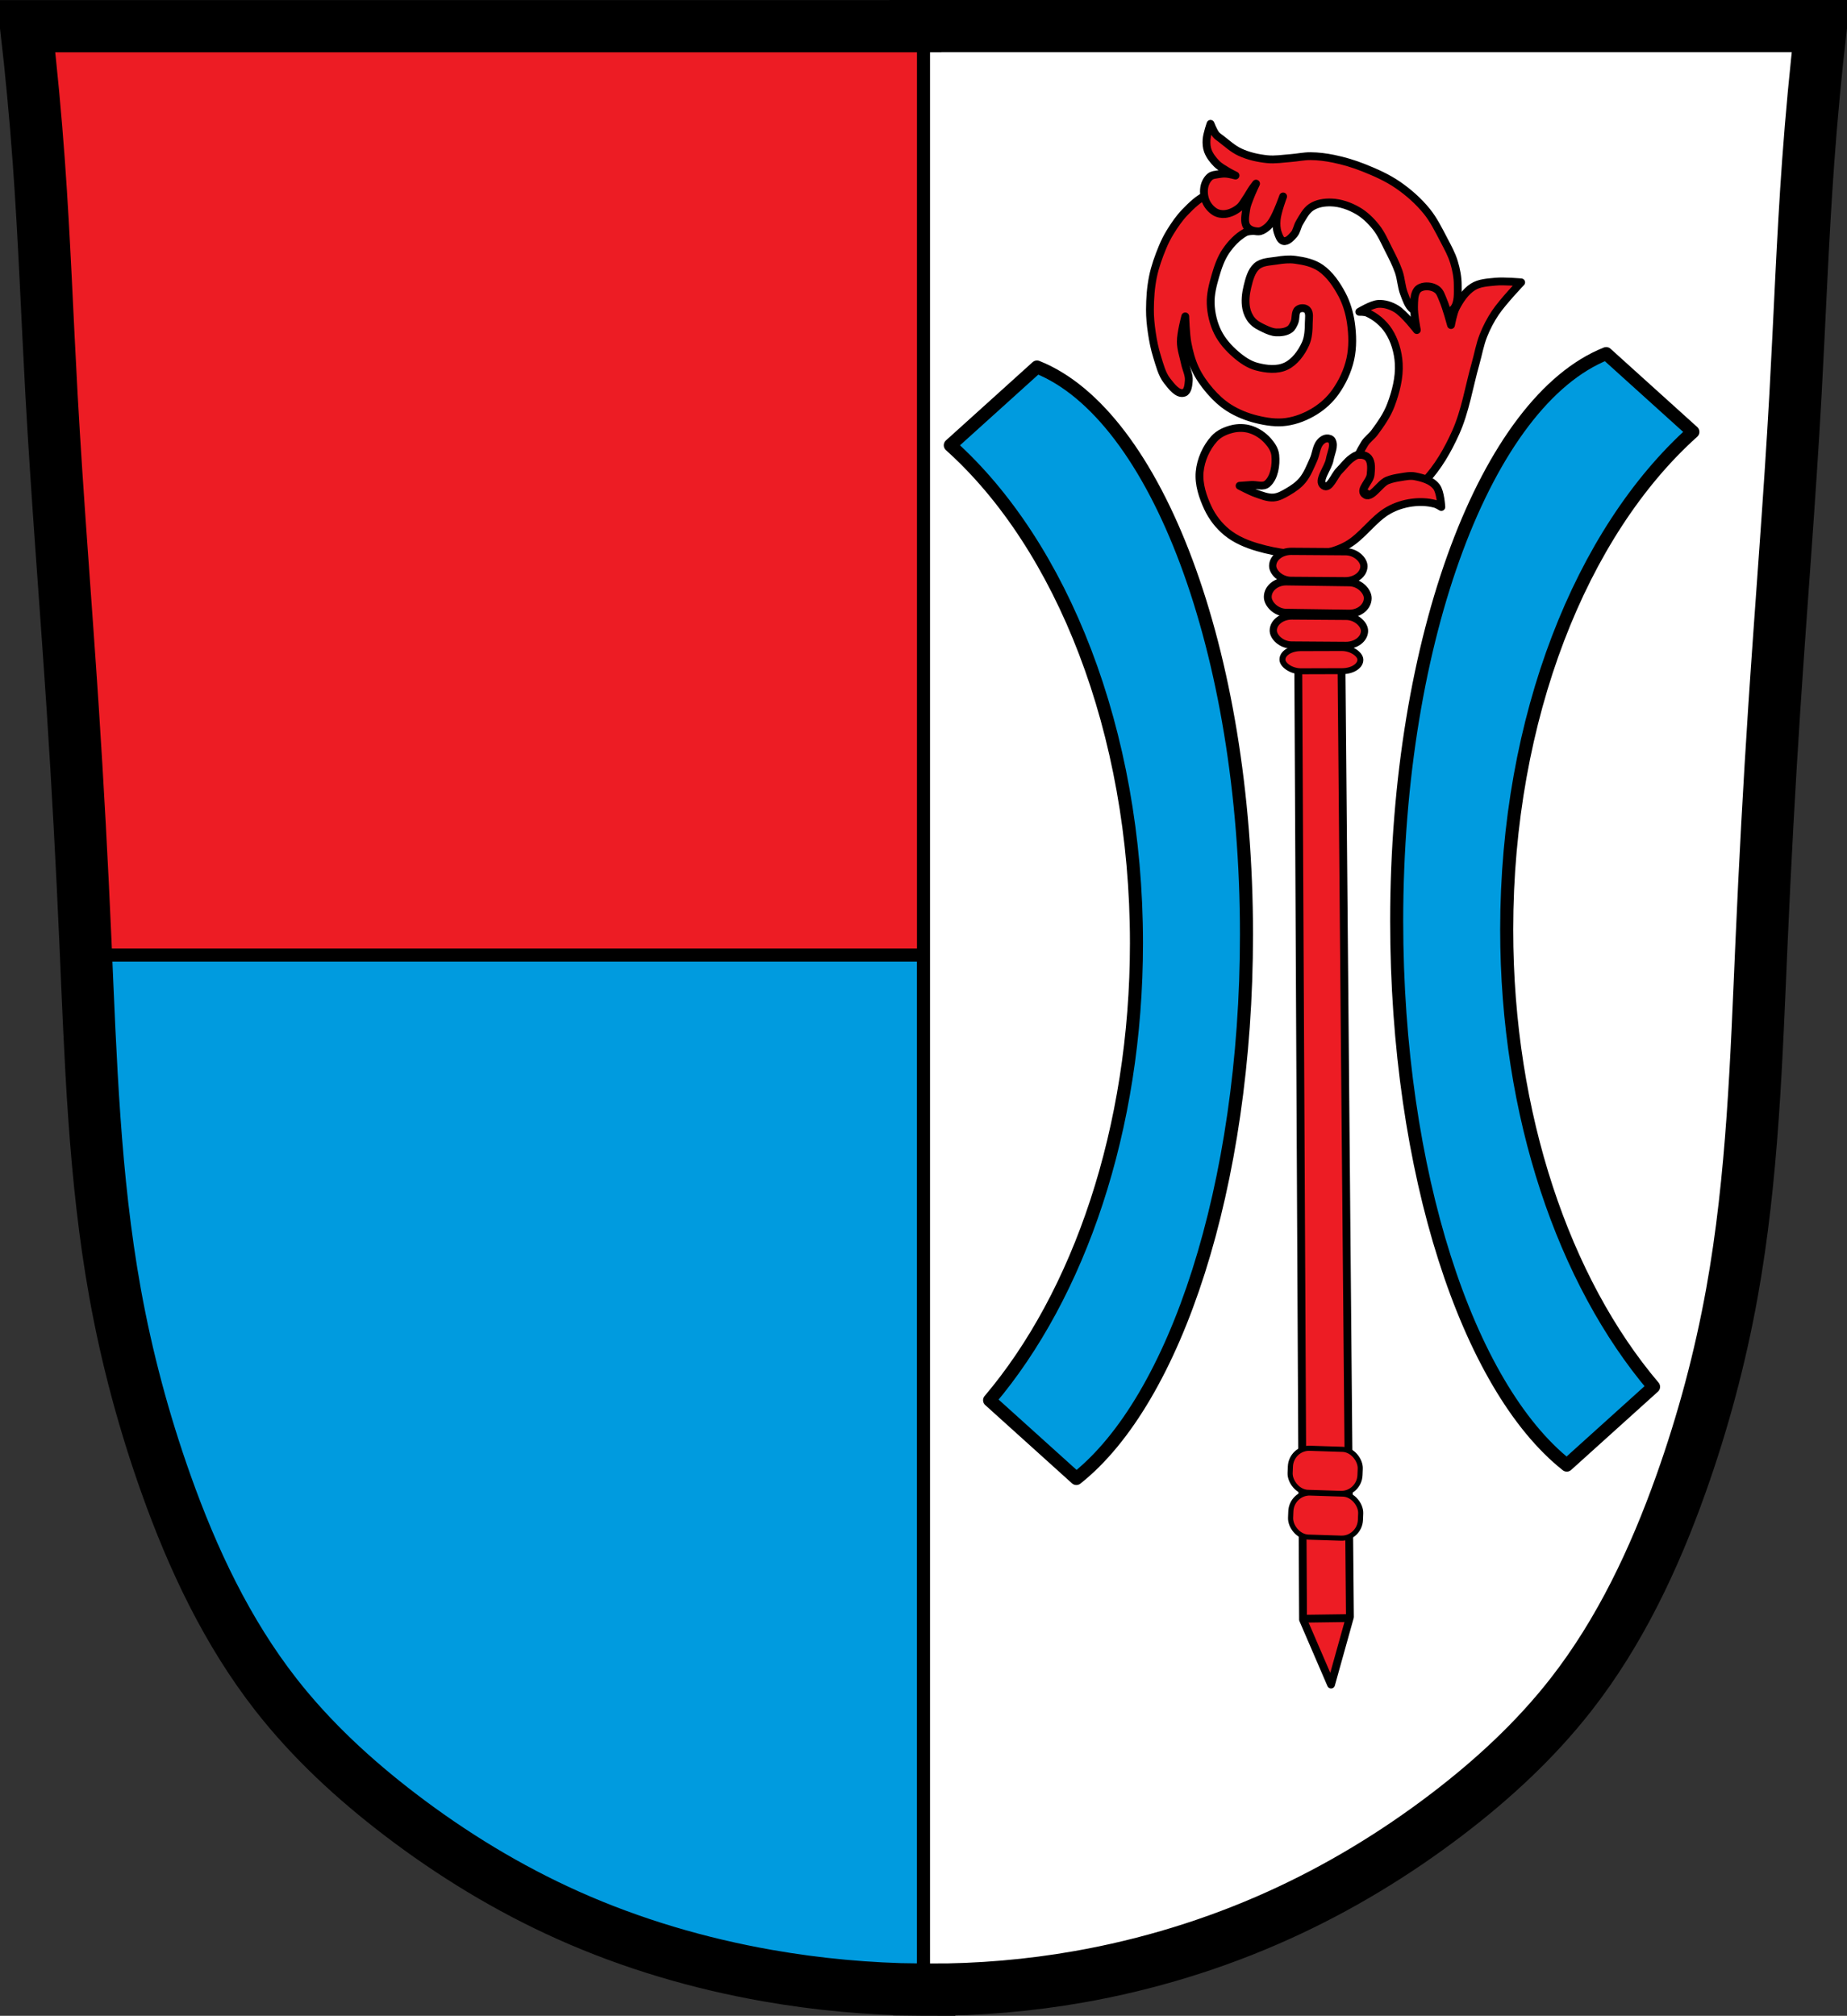 <?xml version="1.0" encoding="UTF-8" standalone="no"?>
<!-- Created with Inkscape (http://www.inkscape.org/) -->

<svg
   xmlns:dc="http://purl.org/dc/elements/1.1/"
   xmlns:cc="http://creativecommons.org/ns#"
   xmlns:rdf="http://www.w3.org/1999/02/22-rdf-syntax-ns#"
   xmlns:svg="http://www.w3.org/2000/svg"
   xmlns="http://www.w3.org/2000/svg"
   xmlns:sodipodi="http://sodipodi.sourceforge.net/DTD/sodipodi-0.dtd"
   xmlns:inkscape="http://www.inkscape.org/namespaces/inkscape"
   width="707.777"
   height="772.541"
   id="svg3612"
   version="1.1"
   inkscape:version="0.92.5 (2060ec1f9f, 2020-04-08)"
   sodipodi:docname="Wappen_von_Aitrang.svg">
  <rect width="100%" height="100%" fill="#333333" stroke="none"/>
  <defs
     id="defs3614">
    <inkscape:path-effect
       is_visible="true"
       id="path-effect3875"
       effect="spiro" />
    <inkscape:path-effect
       is_visible="true"
       id="path-effect3875-7"
       effect="spiro" />
    <inkscape:path-effect
       is_visible="true"
       id="path-effect3904"
       effect="spiro" />
  </defs>
  <sodipodi:namedview
     id="base"
     pagecolor="#ffffff"
     bordercolor="#666666"
     borderopacity="1.0"
     inkscape:pageopacity="0.0"
     inkscape:pageshadow="2"
     inkscape:zoom="0.98616511"
     inkscape:cx="205.9875"
     inkscape:cy="451.34412"
     inkscape:document-units="px"
     inkscape:current-layer="layer1"
     showgrid="false"
     inkscape:window-width="1920"
     inkscape:window-height="1046"
     inkscape:window-x="-11"
     inkscape:window-y="-11"
     inkscape:window-maximized="1"
     fit-margin-top="0"
     fit-margin-left="0"
     fit-margin-right="0"
     fit-margin-bottom="0" />
  <g
     inkscape:label="Ebene 1"
     inkscape:groupmode="layer"
     id="layer1"
     transform="translate(-20.112,-88.329)">
    <path
       inkscape:connector-curvature="0"
       style="fill:#ed1c24;fill-opacity:1;stroke:none;stroke-width:20;stroke-linecap:butt;stroke-linejoin:miter;stroke-miterlimit:4;stroke-dasharray:none;stroke-opacity:1"
       d="m 370.869,98.33 v 0.041 c -56.208,-7e-6 -112.417,0 -168.625,0 -57.378,0 -114.755,-7e-6 -172.133,0 1.991,17.285 3.615,34.611 4.871,51.965 2.153,29.739 3.224,59.544 4.873,89.314 2.22,40.086 5.489,80.108 8.119,120.17 1.953,29.752 3.554,59.527 4.871,89.314 1.993,45.081 3.356,90.375 11.367,134.783 4.481,24.837 11.031,49.295 19.486,73.074 10.242,28.803 23.436,56.859 42.275,80.934 13.561,17.329 29.874,32.368 47.355,45.73 20.006,15.292 41.651,28.489 64.641,38.764 24.324,10.871 50.081,18.439 76.322,23.051 19.159,3.367 38.593,5.145 58.045,5.357 v 0.01 c 0.347,0.005 0.694,-0.002 1.041,0.002 0.938,0.007 1.875,0.031 2.812,0.031 v -0.025 c 19.201,0.038 38.406,-1.597 57.316,-4.924 26.352,-4.636 52.139,-12.524 76.521,-23.543 22.944,-10.369 44.621,-23.494 64.641,-38.764 17.496,-13.345 33.8,-28.399 47.355,-45.732 18.831,-24.08 32.029,-52.13 42.273,-80.932 8.458,-23.778 15.006,-48.239 19.486,-73.076 8.01,-44.408 9.375,-89.703 11.369,-134.783 1.317,-29.787 2.918,-59.562 4.871,-89.314 2.63,-40.062 5.899,-80.082 8.119,-120.168 1.649,-29.771 2.719,-59.576 4.871,-89.314 1.256,-17.353 2.882,-34.68 4.873,-51.965 -57.378,-7e-6 -114.757,0 -172.135,0 -58.295,0 -116.59,-7e-6 -174.885,0 z"
       id="path3873-3" />
    <path
       style="opacity:1;fill:#009bdf;fill-opacity:1;fill-rule:evenodd;stroke:#000000;stroke-width:5;stroke-linecap:round;stroke-linejoin:round;stroke-miterlimit:4;stroke-dasharray:none;stroke-opacity:1;paint-order:fill markers stroke"
       d="M 32.961 366.033 C 34.841 409.387 36.399 452.897 44.102 495.59 C 48.582 520.427 55.132 544.885 63.588 568.664 C 73.83 597.467 87.024 625.523 105.863 649.598 C 119.424 666.926 135.737 681.965 153.219 695.328 C 173.224 710.62 194.87 723.817 217.859 734.092 C 242.184 744.963 267.94 752.531 294.182 757.143 C 313.341 760.509 332.775 762.288 352.227 762.5 L 352.227 762.51 L 353.268 762.51 C 353.516 762.512 353.765 762.514 354.014 762.518 L 354.014 366.033 L 32.961 366.033 z "
       transform="translate(20.112,88.329)"
       id="rect4246" />
    <path
       style="fill:#ffffff;stroke:none;stroke-width:20;stroke-linecap:butt;stroke-linejoin:miter;stroke-miterlimit:4;stroke-dasharray:none;stroke-opacity:1"
       d="M 353.889 10 L 353.889 762.518 C 354.619 762.527 355.349 762.541 356.08 762.541 L 356.08 762.516 C 375.281 762.553 394.486 760.919 413.396 757.592 C 439.748 752.956 465.535 745.068 489.918 734.049 C 512.862 723.68 534.539 710.555 554.559 695.285 C 572.055 681.94 588.359 666.886 601.914 649.553 C 620.746 625.473 633.943 597.423 644.188 568.621 C 652.645 544.843 659.194 520.382 663.674 495.545 C 671.684 451.137 673.049 405.842 675.043 360.762 C 676.36 330.975 677.961 301.2 679.914 271.447 C 682.544 231.386 685.813 191.366 688.033 151.279 C 689.682 121.509 690.752 91.703 692.904 61.965 C 694.16 44.611 695.786 27.285 697.777 10 C 640.4 10 583.02 10 525.643 10 C 468.391 10 411.14 10 353.889 10 z "
       transform="translate(20.112,88.329)"
       id="path3873-7" />
    <path
       style="fill:none;stroke:#000000;stroke-width:20;stroke-linecap:butt;stroke-linejoin:miter;stroke-miterlimit:4;stroke-dasharray:none;stroke-opacity:1"
       d="M 350.758 10 L 350.758 10.041 C 294.55 10.041 238.341 10.041 182.133 10.041 C 124.755 10.041 67.378 10.041 10 10.041 C 11.991 27.326 13.615 44.652 14.871 62.006 C 17.024 91.744 18.095 121.55 19.744 151.32 C 21.964 191.407 25.233 231.429 27.863 271.49 C 29.817 301.242 31.417 331.017 32.734 360.805 C 34.728 405.885 36.09 451.18 44.102 495.588 C 48.582 520.425 55.132 544.883 63.588 568.662 C 73.83 597.465 87.024 625.521 105.863 649.596 C 119.424 666.924 135.737 681.963 153.219 695.326 C 173.224 710.618 194.87 723.815 217.859 734.09 C 242.184 744.961 267.94 752.529 294.182 757.141 C 313.341 760.508 332.775 762.286 352.227 762.498 L 352.227 762.508 C 352.574 762.513 352.921 762.506 353.268 762.51 C 354.205 762.517 355.142 762.541 356.08 762.541 L 356.08 762.516 C 375.281 762.553 394.486 760.919 413.396 757.592 C 439.748 752.956 465.535 745.068 489.918 734.049 C 512.862 723.68 534.539 710.555 554.559 695.285 C 572.055 681.94 588.359 666.886 601.914 649.553 C 620.746 625.473 633.943 597.423 644.188 568.621 C 652.645 544.843 659.194 520.382 663.674 495.545 C 671.684 451.137 673.049 405.842 675.043 360.762 C 676.36 330.975 677.961 301.2 679.914 271.447 C 682.544 231.386 685.813 191.366 688.033 151.279 C 689.682 121.509 690.752 91.703 692.904 61.965 C 694.16 44.611 695.786 27.285 697.777 10 C 640.4 10 583.02 10 525.643 10 C 467.347 10 409.053 10 350.758 10 z "
       transform="translate(20.112,88.329)"
       id="path3873" />
    <path
       style="fill:none;stroke:#000000;stroke-width:5;stroke-linecap:butt;stroke-linejoin:miter;stroke-miterlimit:4;stroke-opacity:1;stroke-dasharray:none"
       d="m 374,97.074 0,750.134"
       id="path3069"
       inkscape:connector-curvature="0" />
    <path
       inkscape:connector-curvature="0"
       style="fill:#009bdf;fill-opacity:1;stroke:#000000;stroke-width:5;stroke-linecap:round;stroke-linejoin:round;stroke-miterlimit:4;stroke-opacity:1;stroke-dasharray:none;stroke-dashoffset:0"
       d="m 417.485,228.98 -33.219,30 c 42.673,38.277 71.344,109.356 71.344,190.75 0,71.39 -22.069,134.862 -56.281,175.219 l 33.25,30 c 37.951,-30.06 65.188,-112.046 65.188,-208.5 0,-108.842 -34.655,-199.306 -80.281,-217.469 z"
       id="path6694" />
    <path
       inkscape:connector-curvature="0"
       style="fill:#009bdf;fill-opacity:1;stroke:#000000;stroke-width:5;stroke-linecap:round;stroke-linejoin:round;stroke-miterlimit:4;stroke-opacity:1;stroke-dasharray:none;stroke-dashoffset:0"
       d="m 635.607,223.841 33.219,30 c -42.673,38.277 -71.344,109.356 -71.344,190.75 0,71.39 22.069,134.862 56.281,175.219 l -33.25,30 c -37.951,-30.06 -65.188,-112.046 -65.188,-208.5 0,-108.842 34.655,-199.306 80.281,-217.469 z"
       id="path6694-4" />
    <path
       style="fill:#ed1c24;fill-opacity:1;stroke:#000000;stroke-width:3;stroke-linecap:round;stroke-linejoin:round;stroke-miterlimit:4;stroke-dasharray:none;stroke-opacity:1"
       d="m 530.179,733.92 -10.739,-24.914 -2.092,-417.656 16.315,-5.886 3.743,422.563 z"
       id="path11346"
       inkscape:connector-curvature="0" />
    <path
       style="fill:#ed1c24;fill-opacity:1;stroke:#000000;stroke-width:3;stroke-linecap:butt;stroke-linejoin:round;stroke-miterlimit:4;stroke-dasharray:none;stroke-opacity:1"
       d="m 519.26,708.691 18.379,-0.253"
       id="path15221"
       inkscape:connector-curvature="0" />
    <rect
       style="fill:#ed1c24;fill-opacity:1;fill-rule:nonzero;stroke:#000000;stroke-width:1.959;stroke-linecap:round;stroke-linejoin:round;stroke-miterlimit:4;stroke-dasharray:none;stroke-dashoffset:0;stroke-opacity:1"
       id="rect15223"
       width="26.795"
       height="16.911"
       x="541.117"
       y="626.45"
       ry="7.209"
       rx="7.102"
       transform="matrix(0.999,0.032,-0.041,0.999,0,0)" />
    <rect
       style="fill:#ed1c24;fill-opacity:1;fill-rule:nonzero;stroke:#000000;stroke-width:1.959;stroke-linecap:round;stroke-linejoin:round;stroke-miterlimit:4;stroke-dasharray:none;stroke-dashoffset:0;stroke-opacity:1"
       id="rect15223-1"
       width="26.795"
       height="16.911"
       x="541.994"
       y="643.588"
       ry="7.209"
       rx="7.102"
       transform="matrix(0.999,0.032,-0.041,0.999,0,0)" />
    <rect
       style="fill:#ed1c24;fill-opacity:1;fill-rule:nonzero;stroke:#000000;stroke-width:3;stroke-linecap:round;stroke-linejoin:round;stroke-miterlimit:4;stroke-dasharray:none;stroke-dashoffset:0;stroke-opacity:1"
       id="rect15250"
       width="38.319"
       height="11.951"
       x="509.329"
       y="303.959"
       rx="7.094"
       ry="7.223"
       transform="matrix(1,0.014,-0.011,1,0,0)" />
    <rect
       style="fill:#ed1c24;fill-opacity:1;fill-rule:nonzero;stroke:#000000;stroke-width:2.764;stroke-linecap:round;stroke-linejoin:round;stroke-miterlimit:4;stroke-dasharray:none;stroke-dashoffset:0;stroke-opacity:1"
       id="rect15250-4"
       width="34.971"
       height="11.119"
       x="513.576"
       y="320.763"
       rx="7.091"
       ry="7.22"
       transform="matrix(1,0.007,-0.017,1,0,0)" />
    <rect
       style="fill:#ed1c24;fill-opacity:1;fill-rule:nonzero;stroke:#000000;stroke-width:2.281;stroke-linecap:round;stroke-linejoin:round;stroke-miterlimit:4;stroke-dasharray:none;stroke-dashoffset:0;stroke-opacity:1"
       id="rect15250-9"
       width="29.862"
       height="8.865"
       x="500.925"
       y="338.252"
       rx="7.078"
       ry="7.232"
       transform="matrix(1,-0.003,0.031,1,0,0)" />
    <path
       style="fill:#ed1c24;fill-opacity:1;stroke:#000000;stroke-width:3;stroke-linecap:round;stroke-linejoin:round;stroke-miterlimit:4;stroke-dasharray:none;stroke-opacity:1"
       d="m 490.636,161.883 c 3.93,0.928 7.32,3.965 10.314,6.954 0.828,0.827 1.56,1.828 2.03,2.953 0.364,0.871 0.775,1.886 0.557,2.816 -0.163,0.697 -0.732,1.248 -1.289,1.612 -1.487,0.971 -3.509,0.377 -5.047,1.243 -2.912,1.639 -5.411,4.271 -7.375,7.177 -1.884,2.786 -3.027,6.156 -3.988,9.477 -0.992,3.426 -1.922,7.018 -1.788,10.616 0.139,3.75 1.057,7.567 2.677,10.856 1.672,3.396 4.25,6.242 6.997,8.611 2.363,2.038 5.034,3.862 7.94,4.631 3.666,0.971 7.842,1.47 11.302,-0.194 3.248,-1.562 5.794,-4.965 7.403,-8.478 1.127,-2.462 1.241,-5.408 1.274,-8.173 0.02,-1.653 0.465,-3.811 -0.645,-4.906 -0.874,-0.863 -2.552,-0.851 -3.5,-0.092 -1.259,1.008 -0.678,3.411 -1.382,4.951 -0.438,0.957 -0.915,2.007 -1.728,2.583 -1.494,1.059 -3.432,1.254 -5.2,1.19 -1.549,-0.056 -3.058,-0.697 -4.486,-1.371 -1.719,-0.811 -3.535,-1.665 -4.822,-3.174 -1.094,-1.282 -1.881,-2.971 -2.213,-4.702 -0.518,-2.7 -0.186,-5.603 0.461,-8.268 0.68,-2.8 1.487,-5.95 3.512,-7.77 2.055,-1.847 5.056,-1.775 7.666,-2.206 2.357,-0.389 4.777,-0.653 7.142,-0.328 3.394,0.466 6.952,1.192 9.842,3.232 3.422,2.416 6.029,6.224 8.089,10.114 1.728,3.264 2.84,6.986 3.385,10.728 0.669,4.599 0.792,9.451 -0.207,13.974 -1.012,4.576 -3.084,8.93 -5.707,12.626 -2.088,2.943 -4.798,5.398 -7.729,7.241 -3.398,2.137 -7.208,3.66 -11.078,4.205 -3.806,0.535 -7.729,-0.064 -11.475,-0.99 -3.657,-0.904 -7.263,-2.343 -10.522,-4.405 -2.693,-1.704 -5.112,-3.973 -7.263,-6.456 -2.206,-2.546 -4.207,-5.389 -5.678,-8.528 -1.436,-3.064 -2.323,-6.449 -2.963,-9.832 -0.633,-3.347 -0.841,-10.218 -0.841,-10.218 0,0 -1.727,6.411 -1.703,9.709 0.02,2.802 1.003,5.492 1.566,8.223 0.462,2.241 1.659,4.405 1.488,6.697 -0.124,1.673 -0.357,4.121 -1.793,4.621 -2.425,0.844 -4.785,-2.372 -6.468,-4.494 -2.055,-2.592 -2.895,-6.149 -3.919,-9.415 -0.926,-2.952 -1.529,-6.032 -1.987,-9.118 -0.435,-2.927 -0.731,-5.897 -0.715,-8.864 0.022,-4.197 0.31,-8.433 1.146,-12.525 0.797,-3.898 2.156,-7.647 3.652,-11.279 0.844,-2.05 1.839,-4.034 2.988,-5.892 1.673,-2.706 3.482,-5.357 5.644,-7.591 2.516,-2.601 5.202,-5.246 8.399,-6.634 2.518,-1.093 5.397,-1.764 8.04,-1.14 z"
       id="path15307"
       inkscape:connector-curvature="0"
       sodipodi:nodetypes="aaaaaaaaaaaaaaaaaaaaaaaaaaaaaaaaaaaaaaacaaaaaaaaaaaaaa" />
    <path
       style="fill:#ed1c24;fill-opacity:1;stroke:#000000;stroke-width:3;stroke-linecap:round;stroke-linejoin:round;stroke-miterlimit:4;stroke-dasharray:none;stroke-opacity:1"
       d="m 570.354,208.869 v 0 c 0,0 -6.382,-0.042 -8.856,-1.953 -1.744,-1.347 -2.508,-3.863 -3.352,-6.034 -1.032,-2.655 -1.095,-5.681 -2.025,-8.382 -1.044,-3.03 -2.523,-5.855 -3.957,-8.679 -1.457,-2.869 -2.75,-5.913 -4.712,-8.379 -2.022,-2.541 -4.402,-4.849 -7.11,-6.403 -3.09,-1.773 -6.57,-2.99 -10.042,-3.114 -2.63,-0.094 -5.464,0.31 -7.724,1.811 -1.995,1.325 -3.214,3.774 -4.508,5.925 -0.847,1.408 -1.041,3.298 -2.1,4.515 -1.079,1.24 -2.546,2.882 -4.061,2.522 -1.16,-0.276 -1.705,-1.943 -2.135,-3.176 -0.547,-1.568 -0.598,-3.35 -0.444,-5.024 0.282,-3.083 2.478,-8.878 2.478,-8.878 0,0 -2.316,6.579 -4.141,9.424 -0.668,1.041 -1.475,2.012 -2.436,2.712 -0.859,0.626 -1.841,1.249 -2.867,1.251 -1.606,0.004 -3.562,-0.478 -4.496,-1.936 -1.119,-1.749 -0.504,-4.318 -0.216,-6.443 0.224,-1.651 0.908,-3.187 1.487,-4.727 0.669,-1.78 2.29,-5.198 2.29,-5.198 0,0 -0.914,1.168 -1.337,1.783 -0.853,1.242 -1.562,2.601 -2.416,3.843 -0.845,1.23 -1.552,2.653 -2.674,3.566 -1.564,1.272 -3.455,2.219 -5.381,2.438 -1.338,0.152 -2.789,-0.095 -3.969,-0.817 -1.511,-0.925 -2.82,-2.465 -3.522,-4.22 -0.684,-1.708 -0.865,-3.776 -0.454,-5.589 0.327,-1.445 1.129,-2.858 2.215,-3.725 0.82,-0.654 1.93,-0.674 2.925,-0.857 1.018,-0.187 2.058,-0.297 3.088,-0.238 1.238,0.071 3.663,0.711 3.663,0.711 0,0 -2.078,-1.019 -3.071,-1.629 -1.453,-0.892 -2.987,-1.71 -4.21,-2.961 -1.355,-1.386 -2.638,-3.004 -3.332,-4.903 -0.487,-1.334 -0.578,-2.851 -0.482,-4.288 0.139,-2.081 1.515,-6.029 1.515,-6.029 0,0 1.13,2.909 2.05,4.083 0.523,0.667 1.251,1.094 1.904,1.598 2.367,1.825 4.636,3.916 7.29,5.155 3.312,1.545 6.917,2.339 10.491,2.709 2.995,0.31 6.014,-0.21 9.016,-0.426 2.535,-0.182 5.051,-0.754 7.591,-0.734 2.944,0.024 5.892,0.401 8.788,0.993 3.892,0.795 7.74,1.94 11.467,3.422 4.563,1.815 9.129,3.82 13.249,6.663 4.016,2.772 7.802,6.093 10.976,9.994 2.681,3.295 4.623,7.267 6.636,11.108 1.43,2.729 2.947,5.459 3.851,8.455 0.847,2.804 1.43,5.776 1.423,8.735 -0.007,3.061 0.321,6.749 -1.512,9.026 -1.594,1.98 -6.854,2.301 -6.854,2.301 z"
       id="path15305"
       inkscape:connector-curvature="0"
       sodipodi:nodetypes="aaaaaaaaaaaaaaacaaaaaacaaaaaaaaaacaaaacaaaaaaaaaaaaaaa" />
    <path
       style="fill:#ed1c24;fill-opacity:1;stroke:#000000;stroke-width:3;stroke-linecap:round;stroke-linejoin:round;stroke-miterlimit:4;stroke-dasharray:none;stroke-opacity:1"
       d="m 544.027,208.205 c 3.197,1.423 6.195,3.872 8.214,6.982 2.314,3.564 3.631,8.08 3.878,12.472 0.305,5.408 -1.137,10.907 -3.015,15.904 -1.461,3.887 -3.875,7.273 -6.265,10.537 -1.133,1.548 -2.789,2.591 -3.796,4.243 -1.794,2.945 -3.64,6.244 -3.812,9.8 -0.119,2.453 0.414,5.29 1.961,7.038 3.436,3.881 9.097,5.701 13.951,5.053 4.258,-0.568 7.825,-4.253 10.954,-7.525 4.986,-5.214 8.798,-11.841 11.856,-18.659 3.685,-8.218 5.078,-17.482 7.563,-26.243 1.026,-3.617 1.661,-7.394 3.033,-10.865 1.22,-3.087 2.761,-6.041 4.576,-8.74 2.879,-4.282 9.901,-11.657 9.901,-11.657 0,0 -6.612,-0.599 -9.898,-0.261 -2.93,0.302 -6.088,0.394 -8.639,2.031 -2.813,1.806 -4.917,4.918 -6.524,8.063 -1.01,1.977 -1.82,6.519 -1.82,6.519 0,0 -1.728,-6.492 -3.037,-9.531 -0.606,-1.406 -1.073,-3.068 -2.208,-3.978 -1.35,-1.082 -3.203,-1.45 -4.857,-1.268 -1.062,0.117 -2.248,0.55 -2.915,1.481 -1.19,1.663 -1.092,4.124 -1.16,6.251 -0.095,3.014 1.08,8.966 1.08,8.966 0,0 -4.771,-6.278 -7.949,-8.174 -2.07,-1.235 -4.501,-2.007 -6.844,-1.848 -2.58,0.175 -7.259,3.04 -7.259,3.04 0,0 2.086,-0.052 3.029,0.368 z"
       id="path15301"
       inkscape:connector-curvature="0"
       sodipodi:nodetypes="aaaaaaaaaaaaaacaaacaaaaacaaca" />
    <path
       style="fill:#ed1c24;fill-opacity:1;stroke:#000000;stroke-width:3;stroke-linecap:round;stroke-linejoin:round;stroke-miterlimit:4;stroke-dasharray:none;stroke-opacity:1"
       d="m 495.125,274.504 c 0,0 2.97,-0.214 4.455,-0.325 2.059,-0.154 4.557,0.952 6.176,-0.476 2.682,-2.366 3.428,-7.135 3.05,-10.927 -0.209,-2.096 -1.504,-3.982 -2.835,-5.48 -1.816,-2.043 -4.188,-3.588 -6.668,-4.377 -2.244,-0.714 -4.719,-0.74 -6.999,-0.184 -2.511,0.612 -5.111,1.746 -6.929,3.773 -2.982,3.325 -5.126,7.999 -5.554,12.679 -0.433,4.739 1.206,9.622 3.187,13.843 1.692,3.605 4.224,6.816 7.16,9.23 3.506,2.881 7.752,4.623 11.967,5.843 7.556,2.187 15.535,3.224 23.313,2.481 3.662,-0.35 7.335,-1.436 10.639,-3.233 6.052,-3.292 10.164,-10.121 16.185,-13.48 2.757,-1.538 5.81,-2.503 8.871,-2.911 2.959,-0.395 6.034,-0.301 8.931,0.481 0.837,0.226 2.353,1.192 2.353,1.192 0,0 -0.293,-5.735 -1.862,-7.764 -1.965,-2.542 -5.321,-3.414 -8.284,-4.002 -1.798,-0.356 -3.66,0.069 -5.469,0.347 -1.707,0.263 -3.429,0.583 -5.047,1.243 -3.123,1.273 -6.325,7.611 -8.83,5.173 -1.773,-1.726 2.155,-4.795 2.403,-7.406 0.199,-2.095 0.45,-4.653 -0.77,-6.261 -0.863,-1.137 -2.492,-1.407 -3.826,-1.329 -0.984,0.058 -1.886,0.71 -2.714,1.304 -1.772,1.273 -3.105,3.181 -4.681,4.741 -1.974,1.954 -3.735,7.335 -5.98,5.788 -2.64,-1.819 1.721,-6.662 2.305,-10.062 0.409,-2.377 1.935,-5.115 0.835,-7.201 -0.353,-0.67 -1.246,-0.903 -1.942,-0.862 -0.981,0.057 -1.943,0.722 -2.609,1.528 -1.455,1.762 -1.547,4.48 -2.518,6.617 -1.243,2.733 -2.354,5.648 -4.219,7.899 -1.552,1.874 -3.572,3.241 -5.599,4.422 -1.705,0.994 -3.508,2.036 -5.427,2.189 -2.319,0.185 -4.61,-0.811 -6.831,-1.579 -2.153,-0.744 -6.237,-2.916 -6.237,-2.916 z"
       id="path15295"
       inkscape:connector-curvature="0"
       sodipodi:nodetypes="caaaaaaaaaaaaaaaacaaaaaaaaaaaaaaaaaaaac" />
    <rect
       style="fill:#ed1c24;fill-opacity:1;fill-rule:nonzero;stroke:#000000;stroke-width:2.764;stroke-linecap:round;stroke-linejoin:round;stroke-miterlimit:4;stroke-dasharray:none;stroke-dashoffset:0;stroke-opacity:1"
       id="rect15250-4-9"
       width="34.971"
       height="11.119"
       x="512.929"
       y="295.987"
       rx="7.091"
       ry="7.22"
       transform="matrix(1,0.007,-0.017,1,0,0)" />
  </g>
</svg>
